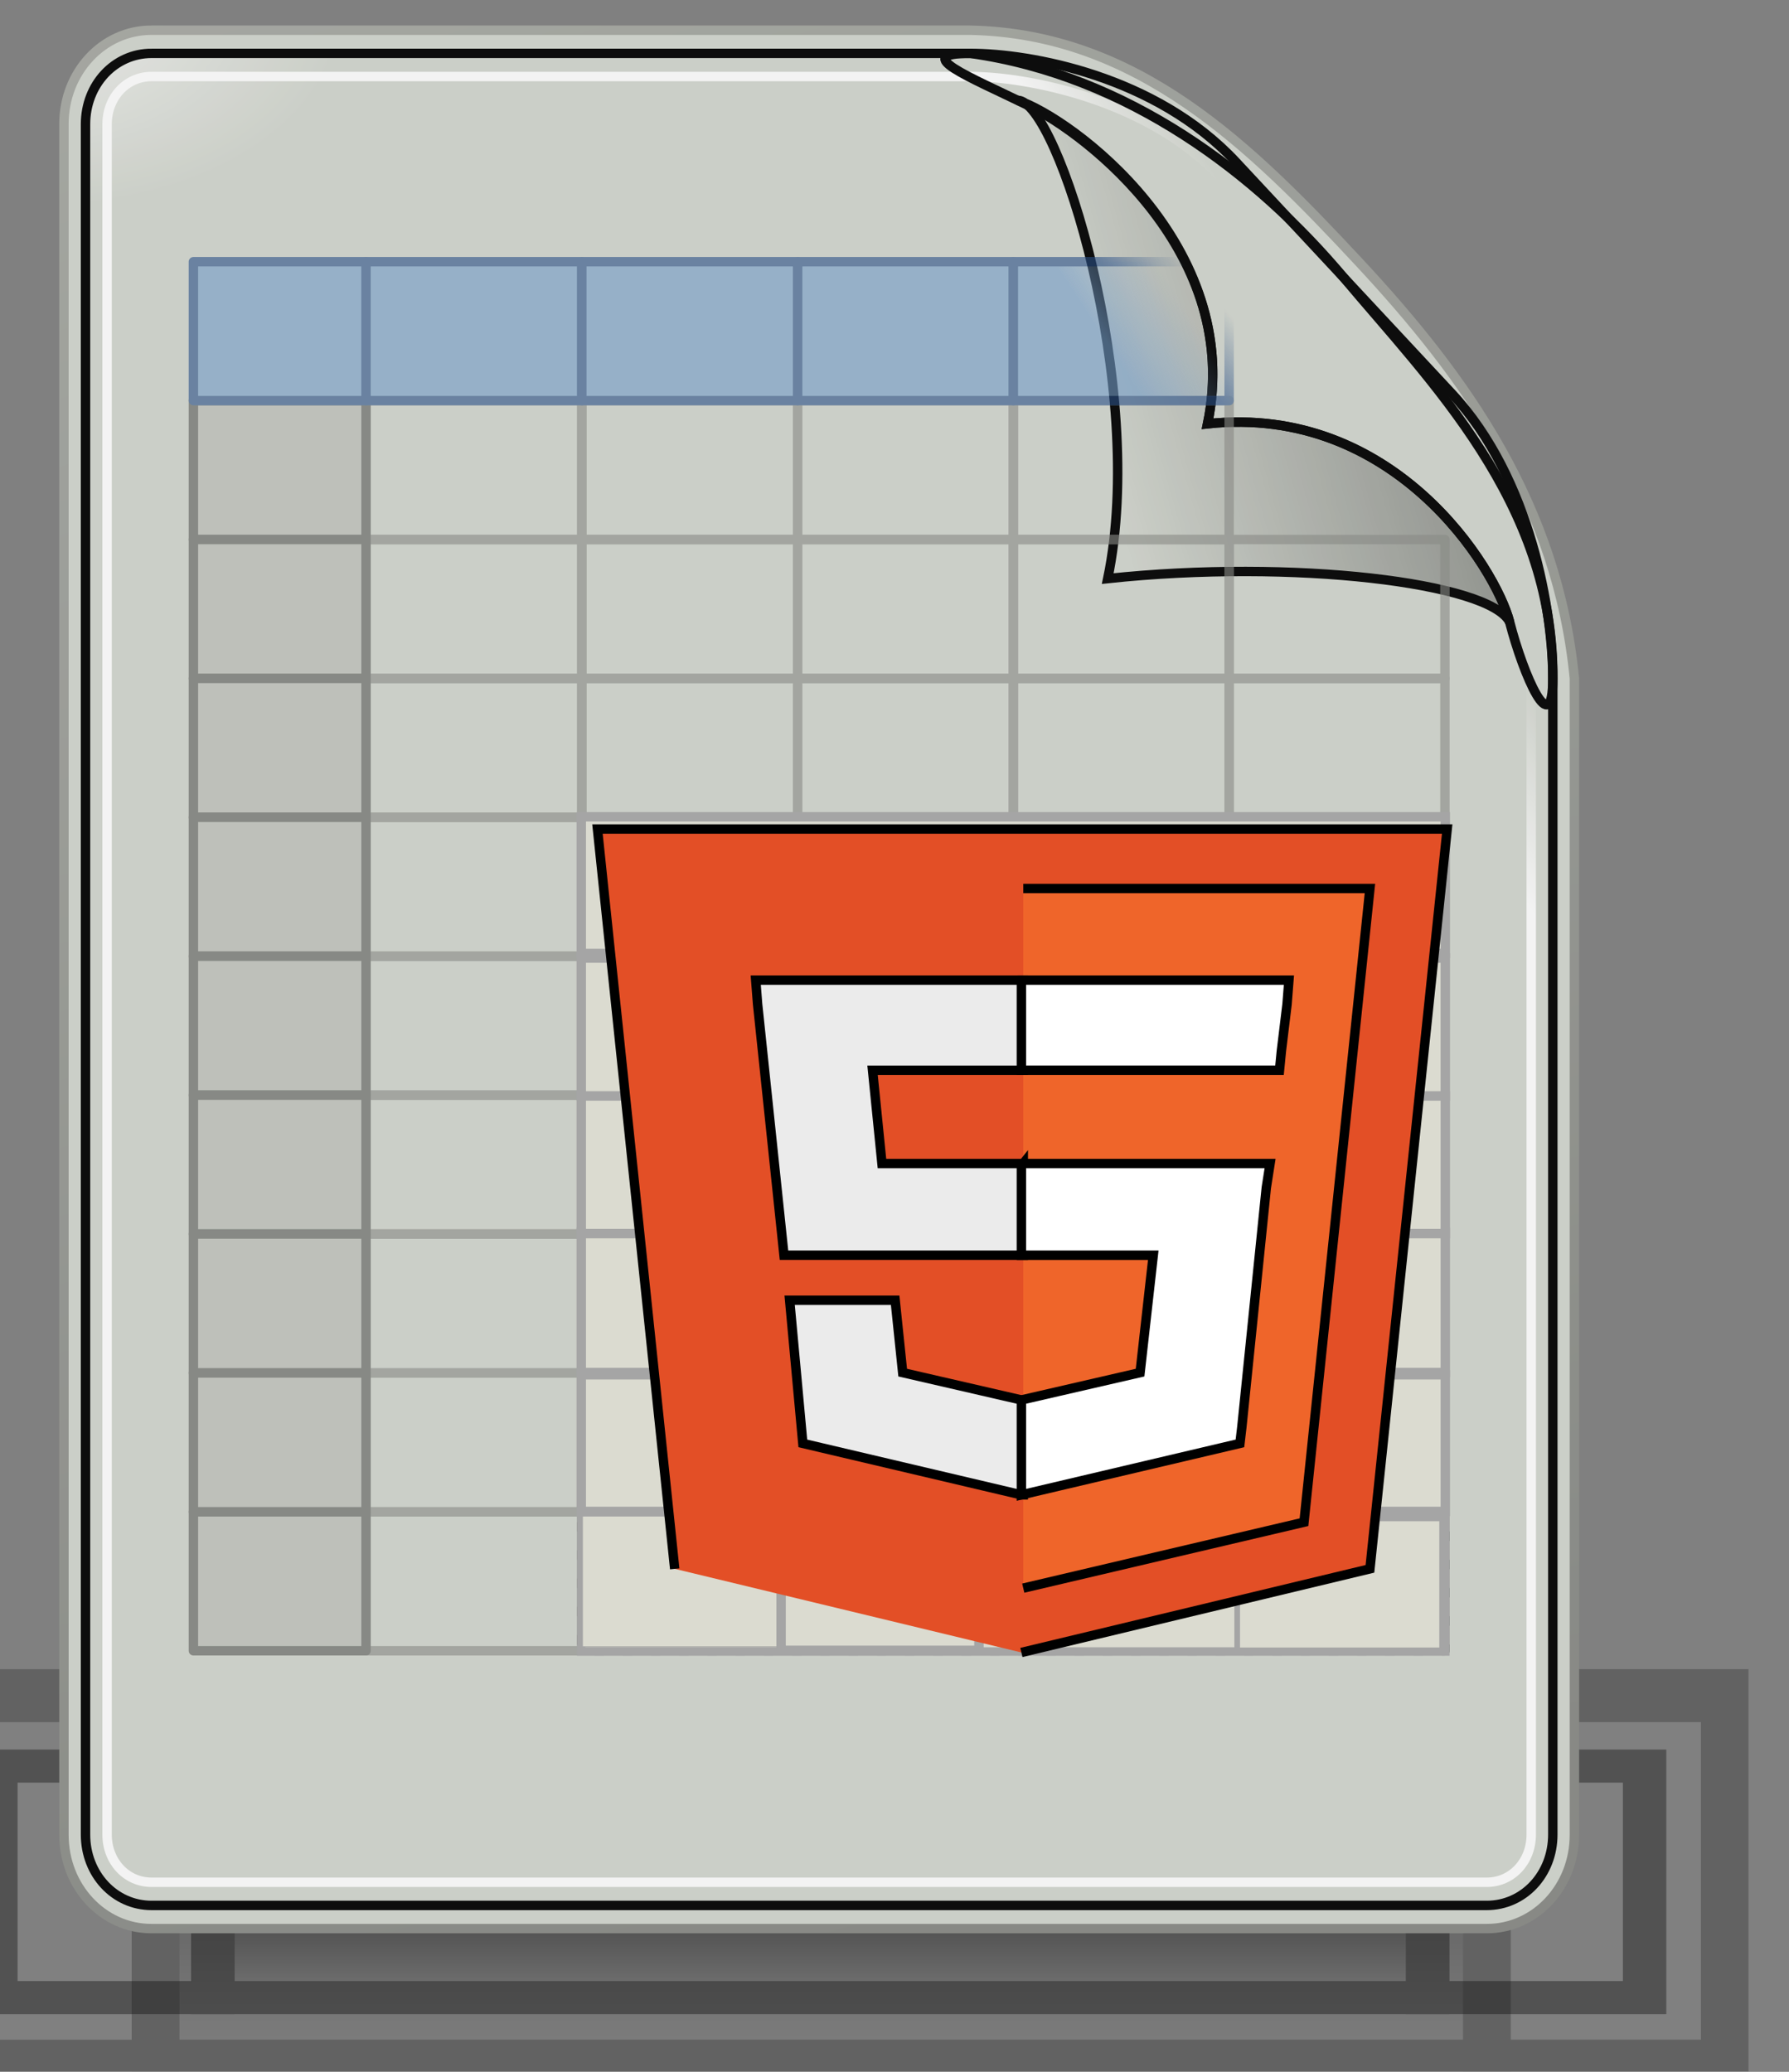 <svg width="190" height="220" xmlns="http://www.w3.org/2000/svg" xmlns:xlink="http://www.w3.org/1999/xlink">
 <rect width="100%" height="100%" fill="#808080" stroke="none"/>
 <defs>
  <linearGradient id="linearGradient5635">
   <stop stop-color="#729fcf" id="stop5637" offset="0"/>
   <stop stop-color="#729fcf" stop-opacity="0" id="stop5639" offset="1"/>
  </linearGradient>
  <linearGradient y2="1" x2="0.562" y1="0.173" x1="0.562" id="linearGradient5641" xlink:href="#linearGradient5635"/>
  <linearGradient id="linearGradient5659">
   <stop stop-color="#ffffff" id="stop5661" offset="0"/>
   <stop stop-color="#ffffff" id="stop5663" offset="1"/>
  </linearGradient>
  <linearGradient y2="0.104" x2="0.319" y1="0.514" x1="0.319" id="linearGradient5665" xlink:href="#linearGradient5659"/>
  <linearGradient id="linearGradient6333">
   <stop stop-color="#204a87" id="stop6335" offset="0"/>
   <stop stop-color="#204a87" stop-opacity="0" id="stop6337" offset="1"/>
  </linearGradient>
  <linearGradient y2="-0.167" x2="0.7" y1="0" x1="0.4" id="linearGradient5211" xlink:href="#linearGradient6333"/>
  <linearGradient id="linearGradient6341">
   <stop stop-color="#729fcf" id="stop6343" offset="0"/>
   <stop stop-color="#729fcf" stop-opacity="0" id="stop6345" offset="1"/>
  </linearGradient>
  <linearGradient y2="0.333" x2="0.8" y1="0.5" x1="0.4" id="linearGradient5209" xlink:href="#linearGradient6341"/>
  <linearGradient id="linearGradient3520">
   <stop stop-color="#000000" stop-opacity="0.413" id="stop3522" offset="0"/>
   <stop stop-color="#000000" stop-opacity="0" id="stop3524" offset="1"/>
  </linearGradient>
  <linearGradient y2="0.82" x2="0.21" y1="0.574" x1="1.036" id="linearGradient6453" xlink:href="#linearGradient3520"/>
  <linearGradient id="linearGradient3671">
   <stop stop-color="#ffffff" id="stop3673" offset="0"/>
   <stop stop-color="#ffffff" offset="0.475" id="stop3691"/>
   <stop stop-color="#ffffff" stop-opacity="0" id="stop3675" offset="1"/>
  </linearGradient>
  <radialGradient r="7.042" fy="10.108" fx="-26.305" cy="10.108" cx="-26.305" gradientTransform="matrix(0.407,-0.28,0.751,1.093,-115.185,351.562)" gradientUnits="userSpaceOnUse" id="radialGradient6457" xlink:href="#linearGradient3671"/>
  <linearGradient id="linearGradient3656">
   <stop stop-color="#ffffff" id="stop3658" offset="0"/>
   <stop stop-color="#ffffff" stop-opacity="0" id="stop3660" offset="1"/>
  </linearGradient>
  <linearGradient y2="0.133" x2="0.841" y1="0.181" x1="0.78" id="linearGradient6448" xlink:href="#linearGradient3656"/>
  <linearGradient id="linearGradient3741">
   <stop stop-color="#ffffff" id="stop3743" offset="0"/>
   <stop stop-color="#ffffff" stop-opacity="0" id="stop3745" offset="1"/>
  </linearGradient>
  <radialGradient r="17" fy="5.3" fx="4" cy="5.3" cx="4" gradientTransform="matrix(1.886,0,0,1.176,-3.544,-4.235)" gradientUnits="userSpaceOnUse" id="radialGradient6442" xlink:href="#linearGradient3741"/>
  <linearGradient id="linearGradient3613">
   <stop stop-color="#888a85" id="stop3615" offset="0"/>
   <stop stop-color="#babdb6" id="stop3617" offset="1"/>
  </linearGradient>
  <linearGradient y2="-0.634" x2="-0.264" y1="1.11" x1="0.171" id="linearGradient6464" xlink:href="#linearGradient3613"/>
  <linearGradient id="linearGradient3683">
   <stop stop-color="#f6f6f5" offset="0" id="stop3685"/>
   <stop stop-color="#d3d7cf" offset="1" id="stop3689"/>
  </linearGradient>
  <radialGradient r="18" fy="35.357" fx="-30.25" cy="35.357" cx="-30.25" gradientTransform="matrix(3.996,0,0,1.935,0.621,328.833)" gradientUnits="userSpaceOnUse" id="radialGradient6462" xlink:href="#linearGradient3683"/>
  <linearGradient y2="-0" x2="0.538" y1="1.004" x1="0.538" id="linearGradient6436" xlink:href="#linearGradient3702"/>
  <radialGradient r="2.5" fy="43.5" fx="4.993" cy="43.5" cx="4.993" gradientTransform="matrix(2.004,0,0,1.4,-20.012,-104.4)" gradientUnits="userSpaceOnUse" id="radialGradient6434" xlink:href="#linearGradient3688"/>
  <radialGradient r="2.5" fy="43.5" fx="4.993" cy="43.5" cx="4.993" gradientTransform="matrix(2.004,0,0,1.4,27.988,-17.4)" gradientUnits="userSpaceOnUse" id="radialGradient6432" xlink:href="#linearGradient3688"/>
  <linearGradient y2="-0" x2="0.538" y1="1.004" x1="0.538" id="linearGradient6430" xlink:href="#linearGradient3702"/>
  <radialGradient r="2.5" fy="43.5" fx="4.993" cy="43.5" cx="4.993" gradientTransform="matrix(2.004,0,0,1.4,-20.012,-104.4)" gradientUnits="userSpaceOnUse" id="radialGradient6428" xlink:href="#linearGradient3688"/>
  <radialGradient r="2.5" fy="43.5" fx="4.993" cy="43.5" cx="4.993" gradientTransform="matrix(2.004,0,0,1.4,27.988,-17.4)" gradientUnits="userSpaceOnUse" id="radialGradient6426" xlink:href="#linearGradient3688"/>
  <linearGradient id="linearGradient3702">
   <stop stop-color="black" stop-opacity="0" id="stop3704" offset="0"/>
   <stop stop-color="black" offset="0.5" id="stop3710"/>
   <stop stop-color="black" stop-opacity="0" id="stop3706" offset="1"/>
  </linearGradient>
  <linearGradient id="linearGradient3688">
   <stop stop-color="black" id="stop3690" offset="0"/>
   <stop stop-color="black" stop-opacity="0" id="stop3692" offset="1"/>
  </linearGradient>
 </defs>
 <g>
  <title>background</title>
  <rect fill="none" id="canvas_background" height="222" width="192" y="-1" x="-1"/>
 </g>
 <g>
  <title>Layer 1</title>
  <g id="layer6"/>
  <g display="inline" id="layer1"/>
  <g opacity="0.9" display="inline" id="layer5" stroke="null">
   <g display="inline" id="g13370" stroke="null">
    <rect opacity="0" fill="#000000" stroke-miterlimit="4" id="rect5141" width="220" height="236" x="-23.001" y="-14.001" stroke="null"/>
    <g opacity="0.656" display="inline" id="g5145" transform="matrix(4.796,0,0,4.37,-1591.629,1364.231) " stroke="null">
     <g opacity="0.4" id="g5147" transform="matrix(1.053,0,0,1.286,-1.263,-13.429) " stroke="null">
      <rect fill="url(#radialGradient6426)" stroke-linecap="round" stroke-miterlimit="4" y="-200.272" x="347.632" height="7" width="5" id="rect5149" stroke="null"/>
      <rect fill="url(#radialGradient6428)" stroke-linecap="round" stroke-miterlimit="4" transform="translate(136.177,-315) scale(-1) " y="-121.729" x="-183.454" height="7" width="5" id="rect5152" stroke="null"/>
      <rect fill="url(#linearGradient6430)" stroke-linecap="round" stroke-miterlimit="4" y="-200.272" x="319.632" height="7" width="28" id="rect5154" stroke="null"/>
     </g>
    </g>
    <g display="inline" id="g5156" transform="matrix(4.376,0,0,2.731,-1581.555,1433.883) " stroke="null">
     <g opacity="0.4" id="g5158" transform="matrix(1.053,0,0,1.286,-1.263,-13.429) " stroke="null">
      <rect fill="url(#radialGradient6432)" stroke-linecap="round" stroke-miterlimit="4" y="-344.434" x="377.329" height="7" width="5" id="rect5160" stroke="null"/>
      <rect fill="url(#radialGradient6434)" stroke-linecap="round" stroke-miterlimit="4" transform="translate(149.239,-504) scale(-1) " y="-166.566" x="-200.09" height="7" width="5" id="rect5162" stroke="null"/>
      <rect fill="url(#linearGradient6436)" stroke-linecap="round" stroke-miterlimit="4" y="-344.434" x="349.329" height="7" width="28" id="rect5164" stroke="null"/>
     </g>
    </g>
    <path fill="url(#radialGradient6462)" stroke-miterlimit="4" d="m16.067,3.208c0,0 80.099,0 86.974,0c17.77,0.359 29.792,12.292 41.25,24.583c11.458,12.292 21.119,25.825 22.917,44.25c0,7.375 0,122.799 0,122.799c0,5.513 -4.137,9.951 -9.276,9.951l-141.865,0c-5.139,0 -9.276,-4.438 -9.276,-9.951l0,-181.682c0,-5.513 4.137,-9.951 9.276,-9.951z" id="path5166" stroke="url(#linearGradient6464)"/>
    <path opacity="0.68" fill="url(#radialGradient6442)" stroke-miterlimit="4" id="path5168" d="m16.1,5.666c-3.933,0 -7.018,3.309 -7.018,7.529l0,181.609c0,4.219 3.085,7.529 7.018,7.529l141.797,0c3.933,0 7.018,-3.309 7.018,-7.529c0,0 0,-115.388 0,-122.763c0,-6.844 -2.232,-21.139 -10.742,-30.268c-9.167,-9.833 -13.75,-14.75 -22.917,-24.583c-8.51,-9.129 -21.836,-11.523 -28.216,-11.523c-6.875,0 -86.94,0 -86.94,0l0,-0z" stroke="null"/>
    <path fill="none" stroke-miterlimit="4" id="path5174" d="m16.1,8.124c-2.673,0 -4.727,2.203 -4.727,5.07l0,181.609c0,2.867 2.054,5.07 4.727,5.07l141.797,0c2.673,0 4.727,-2.203 4.727,-5.07c0,0 0,-115.388 0,-122.763c0,-6.289 -2.202,-20.185 -10.026,-28.578c-9.167,-9.833 -13.75,-14.75 -22.917,-24.583c-7.824,-8.393 -20.778,-10.755 -26.641,-10.755c-6.875,0 -86.94,0 -86.94,0l0,-0z" stroke="url(#linearGradient6448)"/>
    <path fill="url(#radialGradient6457)" stroke-miterlimit="4" d="m103.041,5.666c-6.366,0 -0.193,2.444 6.159,5.531c6.352,3.087 22.792,15.807 19.049,33.802c19.815,-2.117 30.613,15.352 32.083,21.049c1.471,5.698 4.583,12.821 4.583,5.992c0.13,-18.711 -13.042,-31.623 -22.201,-42.56c-9.159,-10.937 -22.928,-21.471 -39.674,-23.815l0,-0z" id="path5170" stroke="null"/>
    <path opacity="0.879" fill="url(#linearGradient6453)" stroke-miterlimit="4" d="m108.086,10.653c4.227,0 13.789,30.462 9.561,50.785c19.685,-2.103 40.578,0.434 42.684,4.61c-1.471,-5.698 -12.268,-23.166 -32.083,-21.049c3.963,-19.053 -14.605,-32.535 -20.163,-34.346l-0,0z" id="path5172" stroke="null"/>
    <g opacity="0.6" id="g5141" stroke="null">
     <g id="g6349" stroke="null">
      <rect fill="none" stroke-linejoin="round" stroke-miterlimit="4" id="rect6240" width="22.917" height="14.75" x="107.624" y="42.541" stroke="#888a85"/>
      <rect fill="none" stroke-linejoin="round" stroke-miterlimit="4" id="rect5184" width="22.917" height="14.75" x="38.874" y="42.541" stroke="#888a85"/>
      <rect fill="none" stroke-linejoin="round" stroke-miterlimit="4" id="rect5186" width="22.917" height="14.75" x="84.707" y="42.541" stroke="#888a85"/>
      <rect fill="none" stroke-linejoin="round" stroke-miterlimit="4" id="rect6242" width="22.917" height="14.75" x="107.624" y="57.291" stroke="#888a85"/>
      <rect fill="none" stroke-linejoin="round" stroke-miterlimit="4" id="rect5188" width="22.917" height="14.75" x="61.791" y="42.541" stroke="#888a85"/>
      <rect fill="none" stroke-linejoin="round" stroke-miterlimit="4" id="rect5192" width="22.917" height="14.75" x="38.874" y="57.291" stroke="#888a85"/>
      <rect fill="#babdb6" stroke-linejoin="round" stroke-miterlimit="4" id="rect5182" width="18.333" height="14.75" x="20.541" y="42.541" stroke="#555753"/>
      <rect fill="none" stroke-linejoin="round" stroke-miterlimit="4" id="rect5194" width="22.917" height="14.75" x="84.707" y="57.291" stroke="#888a85"/>
      <rect fill="none" stroke-linejoin="round" stroke-miterlimit="4" id="rect5196" width="22.917" height="14.75" x="61.791" y="57.291" stroke="#888a85"/>
      <rect fill="none" stroke-linejoin="round" stroke-miterlimit="4" id="rect5200" width="22.917" height="14.75" x="38.874" y="72.041" stroke="#888a85"/>
      <rect fill="#babdb6" stroke-linejoin="round" stroke-miterlimit="4" id="rect5190" width="18.333" height="14.75" x="20.541" y="57.291" stroke="#555753"/>
      <rect fill="none" stroke-linejoin="round" stroke-miterlimit="4" id="rect5202" width="22.917" height="14.75" x="84.707" y="72.041" stroke="#888a85"/>
      <rect fill="none" stroke-linejoin="round" stroke-miterlimit="4" id="rect6258" width="22.917" height="14.75" x="38.874" y="86.791" stroke="#888a85"/>
      <rect fill="none" stroke-linejoin="round" stroke-miterlimit="4" id="rect5204" width="22.917" height="14.75" x="61.791" y="72.041" stroke="#888a85"/>
      <rect fill="#729fcf" stroke-linejoin="round" stroke-miterlimit="4" id="rect5208" width="18.333" height="14.75" x="20.541" y="27.791" stroke="#204a87"/>
      <rect fill="#babdb6" stroke-linejoin="round" stroke-miterlimit="4" id="rect5198" width="18.333" height="14.75" x="20.541" y="72.041" stroke="#555753"/>
      <rect fill="#729fcf" stroke-linejoin="round" stroke-miterlimit="4" id="rect5210" width="22.917" height="14.75" x="38.874" y="27.791" stroke="#204a87"/>
      <rect fill="#729fcf" stroke-linejoin="round" stroke-miterlimit="4" id="rect5212" width="22.917" height="14.75" x="84.707" y="27.791" stroke="#204a87"/>
      <rect fill="#729fcf" stroke-linejoin="round" stroke-miterlimit="4" id="rect5214" width="22.917" height="14.75" x="61.791" y="27.791" stroke="#204a87"/>
      <rect fill="none" stroke-linejoin="round" stroke-miterlimit="4" id="rect6244" width="22.917" height="14.75" x="107.624" y="72.041" stroke="#888a85"/>
      <rect fill="url(#linearGradient5209)" stroke-linejoin="round" stroke-miterlimit="4" id="rect6246" width="22.917" height="14.75" x="107.624" y="27.791" stroke="url(#linearGradient5211)"/>
      <rect fill="none" stroke-linejoin="round" stroke-miterlimit="4" id="rect6250" width="22.917" height="14.75" x="130.541" y="57.291" stroke="#888a85"/>
      <rect fill="none" stroke-linejoin="round" stroke-miterlimit="4" id="rect6252" width="22.917" height="14.75" x="130.541" y="72.041" stroke="#888a85"/>
      <rect fill="none" stroke-linejoin="round" stroke-miterlimit="4" id="rect6260" width="22.917" height="14.75" x="84.707" y="86.791" stroke="#888a85"/>
      <rect fill="none" stroke-linejoin="round" stroke-miterlimit="4" id="rect6262" width="22.917" height="14.75" x="61.791" y="86.791" stroke="#888a85"/>
      <rect fill="none" stroke-linejoin="round" stroke-miterlimit="4" id="rect6264" width="22.917" height="14.75" x="107.624" y="86.791" stroke="#888a85"/>
      <rect fill="none" stroke-linejoin="round" stroke-miterlimit="4" id="rect6266" width="22.917" height="14.75" x="130.541" y="86.791" stroke="#888a85"/>
      <rect fill="none" stroke-linejoin="round" stroke-miterlimit="4" id="rect6270" width="22.917" height="14.75" x="38.874" y="101.541" stroke="#888a85"/>
      <rect fill="#babdb6" stroke-linejoin="round" stroke-miterlimit="4" id="rect6256" width="18.333" height="14.75" x="20.541" y="86.791" stroke="#555753"/>
      <rect fill="none" stroke-linejoin="round" stroke-miterlimit="4" id="rect6272" width="22.917" height="14.75" x="84.707" y="101.541" stroke="#888a85"/>
      <rect fill="none" stroke-linejoin="round" stroke-miterlimit="4" id="rect6274" width="22.917" height="14.75" x="61.791" y="101.541" stroke="#888a85"/>
      <rect fill="none" stroke-linejoin="round" stroke-miterlimit="4" id="rect6276" width="22.917" height="14.75" x="107.624" y="101.541" stroke="#888a85"/>
      <rect fill="none" stroke-linejoin="round" stroke-miterlimit="4" id="rect6278" width="22.917" height="14.75" x="130.541" y="101.541" stroke="#888a85"/>
      <rect fill="none" stroke-linejoin="round" stroke-miterlimit="4" id="rect6282" width="22.917" height="14.75" x="38.874" y="116.291" stroke="#888a85"/>
      <rect fill="#babdb6" stroke-linejoin="round" stroke-miterlimit="4" id="rect6268" width="18.333" height="14.75" x="20.541" y="101.541" stroke="#555753"/>
      <rect fill="none" stroke-linejoin="round" stroke-miterlimit="4" id="rect6284" width="22.917" height="14.75" x="84.707" y="116.291" stroke="#888a85"/>
      <rect fill="none" stroke-linejoin="round" stroke-miterlimit="4" id="rect6286" width="22.917" height="14.75" x="61.791" y="116.291" stroke="#888a85"/>
      <rect fill="none" stroke-linejoin="round" stroke-miterlimit="4" id="rect6288" width="22.917" height="14.75" x="107.624" y="116.291" stroke="#888a85"/>
      <rect fill="none" stroke-linejoin="round" stroke-miterlimit="4" id="rect6290" width="22.917" height="14.75" x="130.541" y="116.291" stroke="#888a85"/>
      <rect fill="none" stroke-linejoin="round" stroke-miterlimit="4" id="rect6294" width="22.917" height="14.75" x="38.874" y="131.041" stroke="#888a85"/>
      <rect fill="#babdb6" stroke-linejoin="round" stroke-miterlimit="4" id="rect6280" width="18.333" height="14.75" x="20.541" y="116.291" stroke="#555753"/>
      <rect fill="none" stroke-linejoin="round" stroke-miterlimit="4" id="rect6296" width="22.917" height="14.75" x="84.707" y="131.041" stroke="#888a85"/>
      <rect fill="none" stroke-linejoin="round" stroke-miterlimit="4" id="rect6298" width="22.917" height="14.75" x="61.791" y="131.041" stroke="#888a85"/>
      <rect fill="none" stroke-linejoin="round" stroke-miterlimit="4" id="rect6300" width="22.917" height="14.75" x="107.624" y="131.041" stroke="#888a85"/>
      <rect fill="none" stroke-linejoin="round" stroke-miterlimit="4" id="rect6302" width="22.917" height="14.75" x="130.541" y="131.041" stroke="#888a85"/>
      <rect fill="none" stroke-linejoin="round" stroke-miterlimit="4" id="rect6306" width="22.917" height="14.75" x="38.874" y="145.791" stroke="#888a85"/>
      <rect fill="#babdb6" stroke-linejoin="round" stroke-miterlimit="4" id="rect6292" width="18.333" height="14.75" x="20.541" y="131.041" stroke="#555753"/>
      <rect fill="none" stroke-linejoin="round" stroke-miterlimit="4" id="rect6308" width="22.917" height="14.75" x="84.707" y="145.791" stroke="#888a85"/>
      <rect fill="none" stroke-linejoin="round" stroke-miterlimit="4" id="rect6310" width="22.917" height="14.75" x="61.791" y="145.791" stroke="#888a85"/>
      <rect fill="none" stroke-linejoin="round" stroke-miterlimit="4" id="rect6312" width="22.917" height="14.75" x="107.624" y="145.791" stroke="#888a85"/>
      <rect fill="none" stroke-linejoin="round" stroke-miterlimit="4" id="rect6314" width="22.917" height="14.75" x="130.541" y="145.791" stroke="#888a85"/>
      <rect fill="none" stroke-linejoin="round" stroke-miterlimit="4" id="rect6320" width="22.917" height="14.75" x="38.874" y="160.541" stroke="#888a85"/>
      <rect fill="#babdb6" stroke-linejoin="round" stroke-miterlimit="4" id="rect6304" width="18.333" height="14.75" x="20.541" y="145.791" stroke="#555753"/>
      <rect fill="#babdb6" stroke-linejoin="round" stroke-miterlimit="4" id="rect6316" width="18.333" height="14.75" x="20.541" y="160.541" stroke="#555753"/>
      <rect fill="none" stroke-linejoin="round" stroke-miterlimit="4" id="rect6322" width="22.917" height="14.75" x="84.707" y="160.541" stroke="#888a85"/>
      <rect fill="none" stroke-linejoin="round" stroke-miterlimit="4" id="rect6324" width="22.917" height="14.75" x="61.791" y="160.541" stroke="#888a85"/>
      <rect fill="none" stroke-linejoin="round" stroke-miterlimit="4" id="rect6329" width="22.917" height="14.75" x="107.624" y="160.541" stroke="#888a85"/>
      <rect fill="none" stroke-linejoin="round" stroke-miterlimit="4" id="rect6331" width="22.917" height="14.75" x="130.541" y="160.541" stroke="#888a85"/>
     </g>
     <g id="g5133" stroke="null">
      <rect fill="url(#linearGradient5665)" stroke-linejoin="round" stroke-miterlimit="4" stroke-dasharray="1, 2" stroke-dashoffset="0.5" id="rect4351" width="91.667" height="88.5" x="61.791" y="86.791" stroke="#2e3436"/>
     </g>
    </g>
    <g id="g5652" stroke="null">
     <path fill="url(#linearGradient5641)" fill-rule="evenodd" stroke-width="1px" stroke-linecap="round" stroke-linejoin="round" id="path5633" d="m70.957,140.875l22.917,-14.75l9.167,9.833l18.333,-19.667l9.167,9.833l9.167,-9.833l4.583,4.917l0,44.25l-73.333,0l0,-24.583" stroke="null"/>
     <g id="g5569" stroke="null">
      <path fill="none" fill-rule="evenodd" stroke-width="1px" stroke-linecap="square" d="m70.957,96.624l0,68.833l73.333,0" id="path5123" stroke="#888a85"/>
     </g>
    </g>
   </g>
  </g>
  <switch/>
  <rect fill="#dbdbd0" x="61.733" y="86.735" width="91.764" height="14.51" id="svg_19" stroke="#a5a5a5"/>
  <rect fill="#dbdbd0" stroke-width="0.9" x="61.732" y="160.984" width="91.766" height="14.385" id="svg_17" stroke="#a5a5a5"/>
  <rect fill="#dbdbd0" x="61.732" y="145.984" width="91.766" height="14.51" id="svg_16" stroke="#a5a5a5"/>
  <rect fill="#dbdbd0" x="61.732" y="130.86" width="91.766" height="14.885" id="svg_15" stroke="#a5a5a5"/>
  <rect fill="#dbdbd0" x="61.732" y="116.36" width="91.766" height="14.635" id="svg_14" stroke="#a5a5a5"/>
  <rect fill="#dbdbd0" x="61.732" y="101.734" width="91.765" height="14.636" id="svg_18" stroke="#a5a5a5"/>
  <rect fill="#dbdbd0" stroke-width="0.1" x="61.857" y="160.984" width="21.141" height="13.886" id="svg_20" stroke="#a5a5a5"/>
  <rect fill="#dbdbd0" x="82.955" y="160.984" width="21.017" height="14.261" id="svg_22" stroke="#a5a5a5"/>
  <rect fill="#dbdbd0" stroke-width="0.6" x="131.394" y="161.234" width="21.766" height="14.011" id="svg_23" stroke="#a5a5a5"/>
  <g id="svg_8" stroke="null">
   <path fill="#E34F26" d="m71.657,166.591l-8.204,-78.561l90.245,0l-8.204,78.561l-37.018,8.881" id="svg_4" stroke="null"/>
   <path fill="#EF652A" d="m108.675,168.64l29.815,-7.002l7.003,-67.289l-36.818,0" id="svg_5" stroke="null"/>
   <path fill="#EBEBEB" d="m108.675,123.553l-15.007,0l-1,-9.906l16.008,0l0,-9.564l-0.2,0l-28.214,0l0.2,2.562l2.801,26.642l25.413,0l0,-9.735l0,0zm0,25.105l-0.2,0l-12.606,-2.903l-0.8,-7.685l-6.003,0l-5.203,0l1.401,15.2l23.211,5.465l0.2,0l0,-10.076z" id="svg_6" stroke="null"/>
   <path fill="#FFF" d="m108.475,123.553l0,9.735l14.007,0l-1.401,12.467l-12.606,2.903l0,10.076l23.212,-5.465l0.2,-1.708l2.601,-25.447l0.4,-2.562l-3.202,0l-23.212,0zm0,-19.47l0,5.977l0,3.586l0,0l27.414,0l0,0l0,0l0.2,-2.049l0.6,-4.953l0.2,-2.562l-28.414,0z" id="svg_7" stroke="null"/>
  </g>
 </g>
</svg>